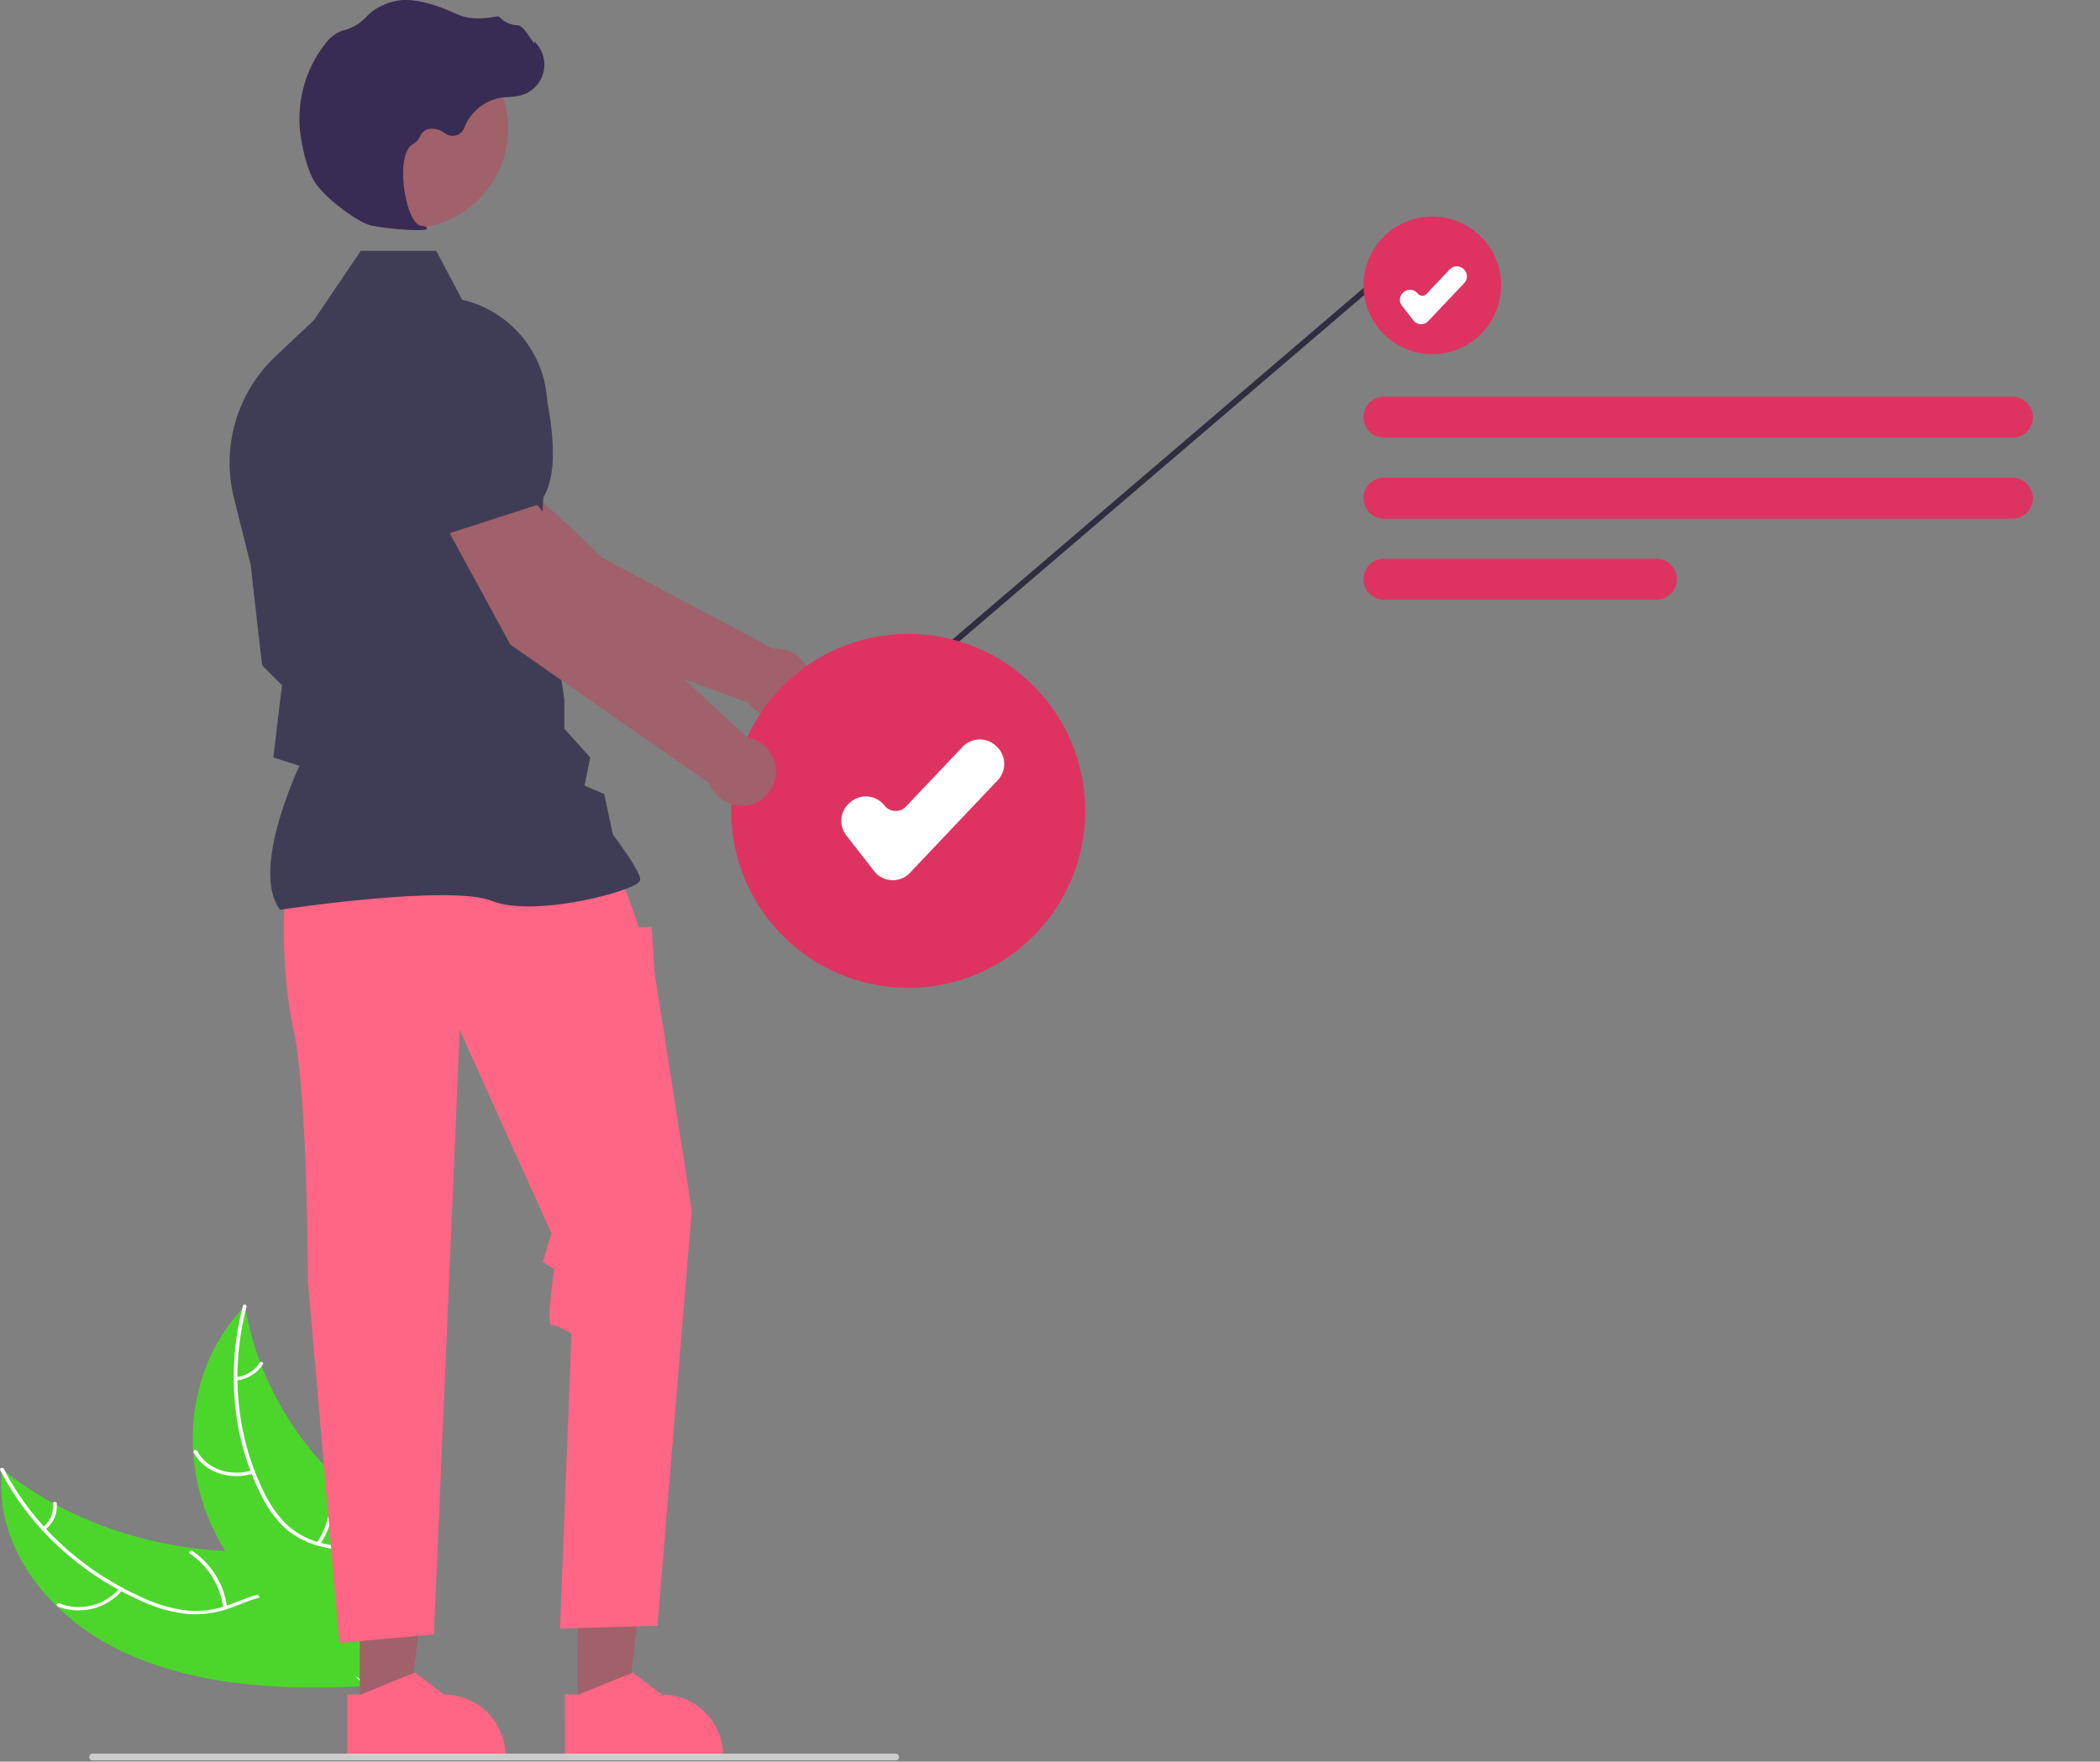<svg width="733" height="615" viewBox="0 0 733 615" fill="none" xmlns="http://www.w3.org/2000/svg">
<rect x="0" y="0" width="733" height="615" fill="#808080" stroke="none"/>
<g clip-path="url(#clip0_128_56)">
<path d="M322.091 232.107L486.005 91.904L486.765 93.962L323.429 233.671L322.091 232.107Z" fill="#2F2E41"/>
<path d="M499.947 123.635C513.214 123.635 523.969 112.88 523.969 99.612C523.969 86.345 513.214 75.59 499.947 75.59C486.679 75.59 475.924 86.345 475.924 99.612C475.924 112.88 486.679 123.635 499.947 123.635Z" fill="#DE3361"/>
<path d="M702.416 152.806H483.078C482.138 152.807 481.207 152.623 480.338 152.264C479.469 151.905 478.679 151.378 478.014 150.714C477.349 150.05 476.822 149.261 476.461 148.392C476.101 147.524 475.916 146.593 475.916 145.653C475.916 144.713 476.101 143.782 476.461 142.913C476.822 142.045 477.349 141.256 478.014 140.592C478.679 139.927 479.469 139.4 480.338 139.041C481.207 138.682 482.138 138.498 483.078 138.499H702.416C703.356 138.498 704.287 138.682 705.156 139.041C706.025 139.4 706.815 139.927 707.48 140.592C708.145 141.256 708.672 142.045 709.032 142.913C709.392 143.782 709.578 144.713 709.578 145.653C709.578 146.593 709.392 147.524 709.032 148.392C708.672 149.261 708.145 150.05 707.48 150.714C706.815 151.378 706.025 151.905 705.156 152.264C704.287 152.623 703.356 152.807 702.416 152.806Z" fill="#DE3361"/>
<path d="M702.416 181.073H483.078C481.181 181.073 479.361 180.319 478.02 178.977C476.678 177.636 475.924 175.816 475.924 173.919C475.924 172.022 476.678 170.202 478.02 168.86C479.361 167.519 481.181 166.765 483.078 166.765H702.416C704.313 166.765 706.133 167.519 707.474 168.86C708.816 170.202 709.57 172.022 709.57 173.919C709.57 175.816 708.816 177.636 707.474 178.977C706.133 180.319 704.313 181.073 702.416 181.073V181.073Z" fill="#DE3361"/>
<path d="M578.156 209.339H483.078C481.181 209.339 479.361 208.585 478.02 207.244C476.678 205.902 475.924 204.082 475.924 202.185C475.924 200.288 476.678 198.468 478.02 197.127C479.361 195.785 481.181 195.031 483.078 195.031H578.156C580.053 195.031 581.873 195.785 583.214 197.127C584.556 198.468 585.31 200.288 585.31 202.185C585.31 204.082 584.556 205.902 583.214 207.244C581.873 208.585 580.053 209.339 578.156 209.339V209.339Z" fill="#DE3361"/>
<path d="M42.578 576.499C16.864 564.314 -2.289 539.799 0.698 512.857C23.768 531.537 55.175 541.969 87.599 541.719C100.227 541.622 114.371 540.337 123.548 547.423C129.258 551.832 131.834 558.834 132.159 565.811C132.484 572.789 130.793 579.852 129.111 586.822L129.622 588.473C99.43 590.395 68.292 588.684 42.578 576.499Z" fill="#4CD62B"/>
<path d="M1.332 512.79C11.277 532.196 28.52 548.37 49.949 557.837C54.644 560.028 59.643 561.497 64.777 562.194C70.006 562.74 75.289 562.05 80.202 560.178C84.859 558.506 89.45 556.33 94.389 555.668C96.807 555.331 99.269 555.484 101.626 556.12C103.984 556.755 106.189 557.86 108.11 559.367C112.674 562.917 115.396 567.828 117.863 572.728C120.602 578.168 123.346 583.864 128.71 587.572C129.36 588.021 128.455 588.955 127.806 588.507C118.474 582.056 117.128 570.393 109.713 562.58C106.253 558.935 101.451 556.292 95.686 556.717C90.646 557.089 85.91 559.329 81.207 561.057C76.426 562.945 71.296 563.787 66.162 563.525C60.986 563.07 55.918 561.781 51.153 559.709C40.792 555.396 31.2 549.429 22.754 542.039C13.422 533.969 5.719 524.19 0.058 513.228C-0.285 512.557 0.99 512.124 1.332 512.79L1.332 512.79Z" fill="white"/>
<path d="M42.77 555.102C40.063 558.296 36.428 560.566 32.371 561.598C28.314 562.629 24.036 562.37 20.132 560.857C19.384 560.542 19.995 559.445 20.744 559.76C24.376 561.175 28.36 561.416 32.136 560.449C35.911 559.482 39.289 557.356 41.794 554.37C42.32 553.73 43.293 554.466 42.77 555.102L42.77 555.102Z" fill="white"/>
<path d="M77.94 561.294C77.442 557.504 76.147 553.862 74.14 550.608C72.133 547.354 69.459 544.562 66.296 542.416C65.648 541.964 66.552 541.03 67.2 541.481C70.487 543.72 73.262 546.632 75.343 550.022C77.423 553.412 78.762 557.205 79.27 561.151C79.362 561.903 78.031 562.042 77.94 561.294L77.94 561.294Z" fill="white"/>
<path d="M14.949 533.145C16.186 532.194 17.159 530.944 17.777 529.512C18.394 528.08 18.636 526.514 18.479 524.962C18.376 524.213 19.706 524.074 19.808 524.819C19.974 526.533 19.706 528.262 19.027 529.845C18.349 531.428 17.282 532.815 15.926 533.877C15.803 533.997 15.644 534.073 15.473 534.091C15.302 534.11 15.13 534.07 14.985 533.978C14.922 533.93 14.871 533.868 14.834 533.797C14.797 533.727 14.777 533.649 14.773 533.57C14.77 533.49 14.784 533.411 14.814 533.338C14.845 533.264 14.89 533.198 14.949 533.145V533.145Z" fill="white"/>
<path d="M85.538 455.893C85.617 456.358 85.696 456.824 85.786 457.293C86.886 463.533 88.567 469.656 90.807 475.583C90.972 476.045 91.147 476.509 91.326 476.964C96.991 491.314 105.605 504.316 116.611 515.128C121.094 519.545 125.93 523.59 131.071 527.222C138.236 532.292 146.506 537.246 151.041 544.078C151.522 544.782 151.952 545.52 152.329 546.285L131.899 587.62C131.802 587.697 131.714 587.778 131.617 587.855L130.883 589.533C130.599 589.361 130.309 589.177 130.025 589.006C129.86 588.907 129.699 588.799 129.534 588.7C129.425 588.631 129.316 588.562 129.213 588.506C129.177 588.483 129.141 588.46 129.115 588.44C129.012 588.384 128.924 588.322 128.831 588.269C127.207 587.246 125.589 586.211 123.977 585.163C123.967 585.16 123.967 585.16 123.961 585.147C111.707 577.135 100.182 568.08 90.713 557.633C90.428 557.319 90.133 557.002 89.858 556.668C85.649 551.974 81.879 546.903 78.597 541.52C76.828 538.592 75.23 535.565 73.811 532.453C70.169 524.413 68.011 515.781 67.441 506.973C66.287 489.33 71.521 471.087 84.533 456.964C84.866 456.603 85.195 456.251 85.538 455.893Z" fill="#4CD62B"/>
<path d="M86.06 456.175C80.37 477.997 82.33 501.012 91.965 520.595C93.969 524.944 96.73 528.902 100.118 532.285C103.748 535.611 108.21 537.894 113.031 538.891C117.649 539.984 122.56 540.613 126.706 542.715C128.74 543.733 130.504 545.218 131.855 547.049C133.205 548.881 134.102 551.005 134.474 553.25C135.488 558.721 134.202 564.354 132.732 569.84C131.1 575.931 129.299 582.243 130.805 588.279C130.987 589.01 129.677 589.315 129.495 588.584C126.875 578.082 133.763 567.463 133.499 556.839C133.377 551.882 131.57 547.051 126.967 544.304C122.942 541.901 117.879 541.249 113.189 540.179C108.451 539.258 104.01 537.192 100.253 534.161C96.675 530.968 93.738 527.123 91.599 522.832C86.697 513.376 83.546 503.111 82.299 492.533C80.803 480.26 81.655 467.814 84.811 455.86C85.007 455.106 86.255 455.426 86.06 456.175V456.175Z" fill="white"/>
<path d="M88.442 514.405C80.038 517.038 71.122 513.888 67.598 507.081C67.251 506.41 68.451 505.81 68.799 506.481C72.1 512.858 80.351 515.719 88.207 513.257C89.034 512.998 89.264 514.147 88.442 514.405L88.442 514.405Z" fill="white"/>
<path d="M110.582 538.618C112.734 535.372 114.203 531.722 114.901 527.89C115.6 524.058 115.512 520.124 114.643 516.328C114.464 515.595 115.774 515.291 115.953 516.022C116.848 519.976 116.931 524.07 116.195 528.057C115.46 532.044 113.922 535.839 111.675 539.214C111.235 539.901 110.144 539.302 110.582 538.618Z" fill="white"/>
<path d="M82.477 480.781C84.127 480.595 85.716 480.046 87.13 479.176C88.544 478.305 89.749 477.133 90.658 475.744C91.089 475.053 92.179 475.652 91.751 476.339C90.74 477.87 89.407 479.163 87.847 480.129C86.286 481.094 84.534 481.708 82.712 481.929C82.351 481.972 82.013 481.845 81.94 481.508C81.92 481.341 81.964 481.173 82.064 481.038C82.164 480.903 82.312 480.811 82.477 480.781V480.781Z" fill="white"/>
<path d="M146.809 179.199L181.581 216.12L262.512 245.787L272.238 227.72L209.958 194.603C209.958 194.603 181.879 165.267 165.221 159.224L146.809 179.199Z" fill="#A0616A"/>
<path d="M270.912 250.408C277.54 250.408 282.912 245.035 282.912 238.408C282.912 231.781 277.54 226.408 270.912 226.408C264.285 226.408 258.912 231.781 258.912 238.408C258.912 245.035 264.285 250.408 270.912 250.408Z" fill="#A0616A"/>
<path d="M173.791 161.276L148.938 183.22L148.821 183.25C137.266 186.2 120.578 172.571 108.613 160.618C104.671 156.674 102.374 151.38 102.185 145.806C101.997 140.233 103.932 134.796 107.599 130.595C110.326 127.514 113.859 125.257 117.801 124.079C121.742 122.901 125.935 122.849 129.904 123.929L150.105 129.501L173.791 161.276Z" fill="#3F3D56"/>
<path d="M201.586 597.14L218.714 597.139L226.862 531.074L201.583 531.075L201.586 597.14Z" fill="#A0616A"/>
<path d="M197.216 591.548L202.037 591.548L220.86 583.893L230.948 591.546H230.949C236.65 591.547 242.117 593.812 246.149 597.843C250.18 601.874 252.445 607.341 252.445 613.042V613.741L197.217 613.743L197.216 591.548Z" fill="#FF6584"/>
<path d="M125.586 597.14L142.714 597.139L150.862 531.074L125.583 531.075L125.586 597.14Z" fill="#A0616A"/>
<path d="M121.216 591.548L126.037 591.548L144.86 583.893L154.948 591.546H154.949C160.65 591.547 166.117 593.812 170.149 597.843C174.18 601.874 176.445 607.341 176.445 613.042V613.741L121.217 613.743L121.216 591.548Z" fill="#FF6584"/>
<path d="M99.469 312.574C99.469 312.574 97.469 336.574 102.469 359.574C107.469 382.574 107.469 447.35 107.469 447.35L118.469 573.574L151.469 570.574L160.469 359.574L192.469 430.574L189.469 440.574L193.465 443.074C193.465 443.074 190.469 462.574 192.469 462.574C194.469 462.574 199.469 465.574 199.469 465.574L195.469 568.574L229.469 567.574L241.469 422.574L228.469 339.574L227.469 323.574L222.969 323.759L220.677 317.074L216.469 305.574L99.469 312.574Z" fill="#FF6584"/>
<path d="M97.74 317.615L97.562 317.365C88.044 304.039 102.359 272.016 104.519 267.374L95.424 264.423L97.472 247.015L98.442 239.255L91.492 232.304L91.472 232.131L87.472 197.131L81.656 173.884C79.465 165.096 79.652 155.883 82.197 147.191C84.743 138.499 89.556 130.641 96.142 124.424L109.586 111.748L125.923 87.574H152.27L161.304 104.637C170.062 106.662 177.833 111.694 183.262 118.859C188.691 126.023 191.435 134.865 191.016 143.844L188.968 188.597L196.983 244.318L196.988 254.402L206.008 264.426L204.039 274.274L210.903 277.216L213.935 291.361C215.189 293.016 223.469 304.056 223.469 307.074C223.469 307.527 223.134 307.965 222.417 308.451C216.774 312.272 185.586 320.061 171.783 314.538C157.08 308.659 98.633 317.478 98.044 317.568L97.74 317.615Z" fill="#3F3D56"/>
<path d="M313.804 613.382C313.804 613.538 313.774 613.692 313.715 613.836C313.656 613.98 313.569 614.111 313.459 614.222C313.349 614.332 313.219 614.42 313.075 614.48C312.931 614.54 312.777 614.571 312.621 614.572H32.324C32.008 614.572 31.706 614.447 31.483 614.223C31.259 614 31.134 613.697 31.134 613.382C31.134 613.066 31.259 612.764 31.483 612.54C31.706 612.317 32.008 612.192 32.324 612.192H312.614C312.929 612.191 313.231 612.315 313.454 612.537C313.677 612.759 313.803 613.06 313.804 613.375V613.382Z" fill="#CCCCCC"/>
<path d="M142.5 79.77C161.771 79.77 177.393 64.148 177.393 44.877C177.393 25.607 161.771 9.985 142.5 9.985C123.229 9.985 107.607 25.607 107.607 44.877C107.607 64.148 123.229 79.77 142.5 79.77Z" fill="#A0616A"/>
<path d="M145.843 80.335C140.439 80.28 135.05 79.763 129.734 78.791C124.471 77.578 112.86 68.6 109.695 63.296C107.344 59.355 105.933 53.259 105.163 48.84C104.123 42.991 104.324 36.989 105.751 31.222C107.179 25.456 109.801 20.053 113.449 15.365C114.855 13.401 116.766 11.853 118.98 10.886C119.176 10.815 119.377 10.753 119.58 10.701C122.789 9.945 125.698 8.247 127.935 5.825C128.369 5.335 128.838 4.876 129.338 4.453C131.847 2.444 134.796 1.058 137.943 0.407C143.028 -0.814 150.302 0.716 159.563 4.959C164.215 7.091 169.378 6.496 173.358 5.74C173.582 5.703 173.81 5.725 174.023 5.804C174.235 5.882 174.422 6.015 174.567 6.189C176.21 7.813 178.407 8.756 180.716 8.826C182.129 8.925 183.563 10.922 185.291 13.523C185.683 14.113 186.141 14.802 186.473 15.222L186.539 14.433L187.316 15.336C188.538 16.755 189.382 18.46 189.767 20.292C190.153 22.125 190.068 24.025 189.522 25.816C188.975 27.607 187.985 29.231 186.642 30.536C185.299 31.841 183.647 32.785 181.841 33.28C180.409 33.622 178.945 33.816 177.472 33.861C176.58 33.918 175.656 33.977 174.77 34.108C171.921 34.615 169.253 35.852 167.026 37.698C164.798 39.544 163.088 41.936 162.061 44.64C161.818 45.265 161.435 45.826 160.941 46.28C160.448 46.733 159.856 47.068 159.213 47.256C158.57 47.445 157.892 47.483 157.231 47.368C156.571 47.254 155.946 46.988 155.404 46.593C154.503 45.854 153.436 45.343 152.295 45.104C151.154 44.866 149.972 44.907 148.85 45.224C147.874 45.734 147.103 46.564 146.667 47.575C146.139 48.7 145.289 49.642 144.223 50.282C140.59 52.037 140.132 60.219 141.243 67.079C142.314 73.691 144.645 78.514 146.911 78.808C148.655 79.034 148.852 79.163 148.97 79.476L149.076 79.756L148.873 80.01C148.675 80.236 147.52 80.335 145.843 80.335Z" fill="#382C54"/>
<path d="M317.016 344.879C351.141 344.879 378.805 317.215 378.805 283.09C378.805 248.965 351.141 221.301 317.016 221.301C282.891 221.301 255.227 248.965 255.227 283.09C255.227 317.215 282.891 344.879 317.016 344.879Z" fill="#DE3361"/>
<path d="M311.622 307.307C311.488 307.307 311.353 307.304 311.218 307.298C310.033 307.24 308.875 306.927 307.822 306.38C306.769 305.833 305.847 305.064 305.119 304.128L295.381 291.608C294.041 289.883 293.441 287.697 293.712 285.53C293.983 283.363 295.102 281.392 296.824 280.05L297.173 279.778C298.898 278.439 301.085 277.839 303.252 278.109C305.419 278.38 307.391 279.498 308.734 281.22C309.172 281.783 309.725 282.244 310.357 282.573C310.989 282.901 311.685 283.089 312.396 283.123C313.109 283.165 313.821 283.049 314.484 282.783C315.146 282.518 315.741 282.109 316.227 281.587L336 260.714C337.504 259.131 339.574 258.209 341.757 258.15C343.94 258.09 346.057 258.899 347.644 260.399L347.965 260.703C349.549 262.206 350.472 264.277 350.532 266.46C350.591 268.643 349.782 270.761 348.282 272.348L317.599 304.735C316.83 305.548 315.903 306.196 314.875 306.638C313.848 307.08 312.741 307.308 311.622 307.307V307.307Z" fill="white"/>
<path d="M153.88 180.482L178.119 225.032L248.846 274.303L262.846 259.303L211.035 211.438C211.035 211.438 191.34 175.926 176.766 165.846L153.88 180.482Z" fill="#A0616A"/>
<path d="M258.846 281.303C265.474 281.303 270.846 275.931 270.846 269.303C270.846 262.676 265.474 257.303 258.846 257.303C252.219 257.303 246.846 262.676 246.846 269.303C246.846 275.931 252.219 281.303 258.846 281.303Z" fill="#A0616A"/>
<path d="M156.062 186.421L140.819 149.838L146.332 129.621C147.429 125.656 149.613 122.077 152.637 119.288C155.661 116.499 159.405 114.611 163.446 113.839C168.93 112.828 174.594 113.937 179.291 116.943C183.989 119.948 187.37 124.625 188.751 130.029C192.926 146.418 196.132 167.725 187.7 176.157L187.614 176.242L156.062 186.421Z" fill="#3F3D56"/>
<path d="M496.026 113.195C495.971 113.195 495.915 113.194 495.86 113.191C495.372 113.167 494.895 113.039 494.462 112.814C494.029 112.588 493.65 112.272 493.35 111.887L489.344 106.737C488.793 106.027 488.546 105.128 488.658 104.236C488.769 103.345 489.229 102.534 489.938 101.982L490.081 101.87C490.791 101.319 491.691 101.072 492.582 101.183C493.474 101.294 494.285 101.755 494.838 102.463C495.018 102.694 495.245 102.884 495.505 103.019C495.765 103.155 496.052 103.232 496.344 103.246C496.637 103.263 496.931 103.215 497.203 103.106C497.475 102.997 497.72 102.829 497.92 102.614L506.055 94.027C506.673 93.376 507.525 92.996 508.423 92.972C509.321 92.948 510.192 93.28 510.845 93.897L510.977 94.022C511.629 94.641 512.009 95.493 512.033 96.391C512.057 97.289 511.725 98.16 511.107 98.813L498.484 112.137C498.168 112.471 497.787 112.738 497.364 112.92C496.941 113.102 496.486 113.195 496.026 113.195Z" fill="white"/>
</g>
<defs>
<clipPath id="clip0_128_56">
<rect width="732.853" height="614.572" fill="white"/>
</clipPath>
</defs>
</svg>
